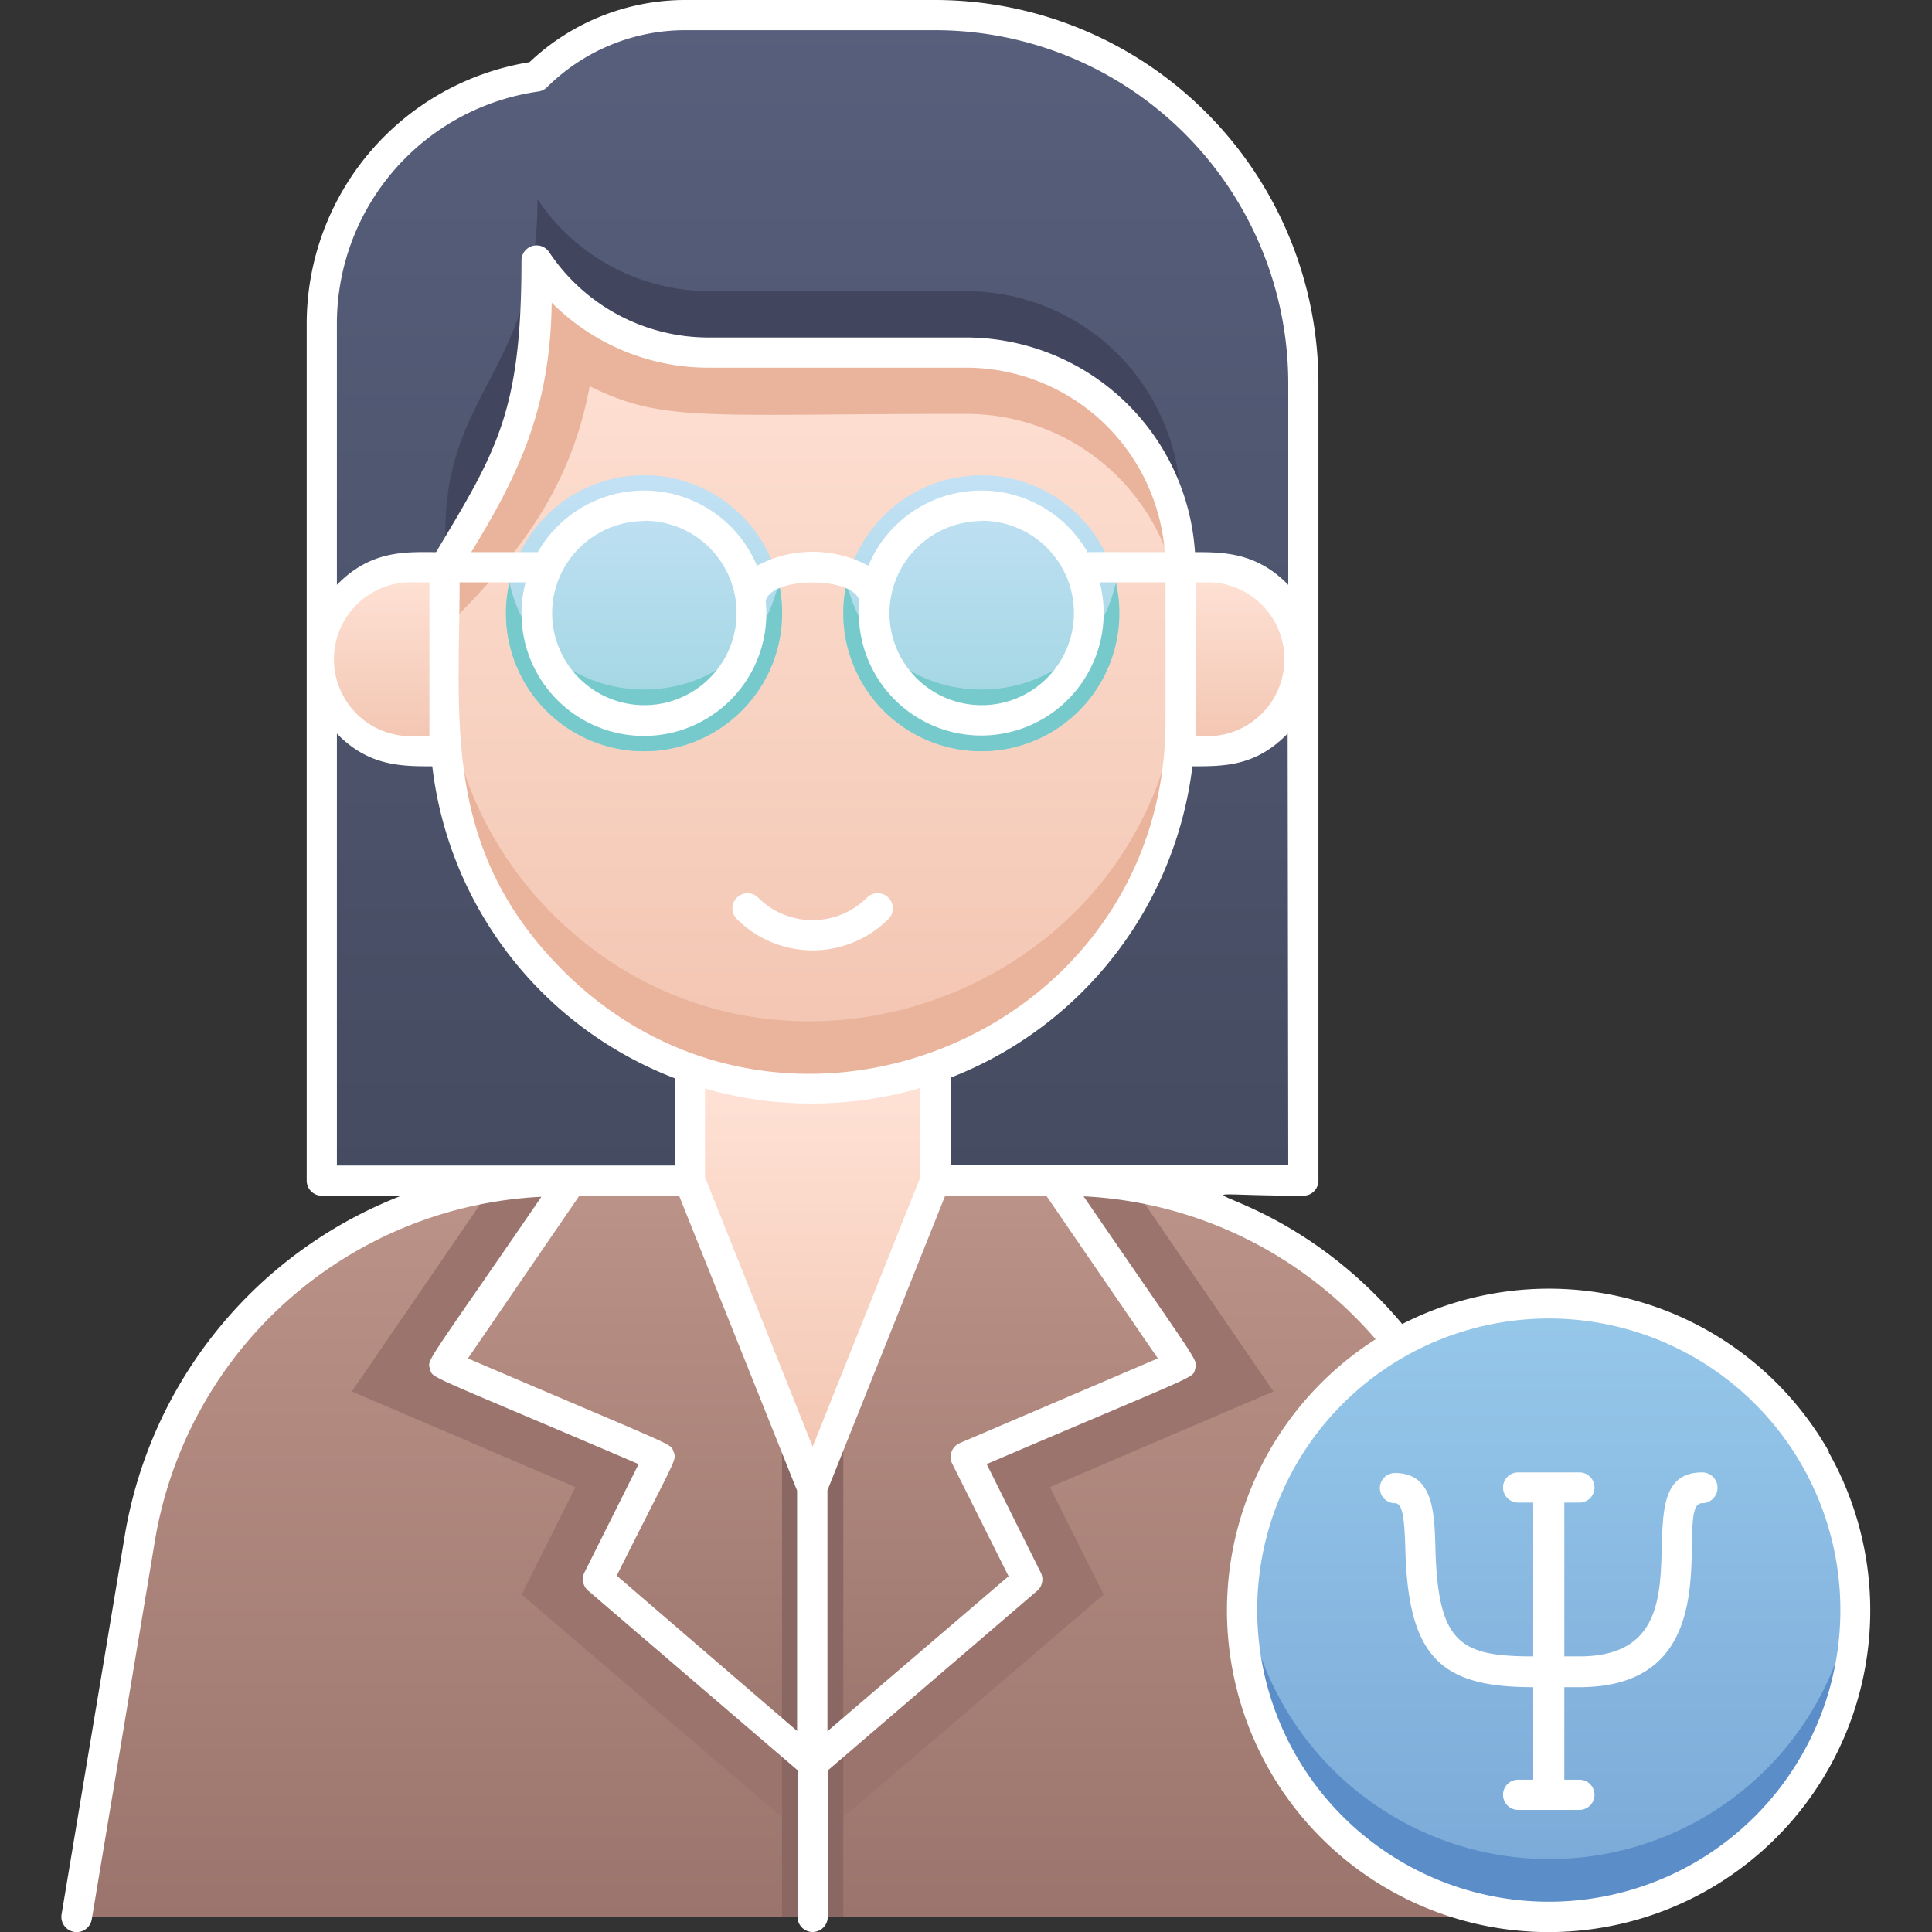 <svg id="Female_Psycolog" data-name="Female Psycolog" xmlns="http://www.w3.org/2000/svg" xmlns:xlink="http://www.w3.org/1999/xlink" viewBox="0 0 128 128"><rect x="0" y="0" width="128" height="128" fill="#333333" stroke="none"/><defs><style>.cls-1{fill:url(#linear-gradient);}.cls-2{fill:url(#linear-gradient-2);}.cls-3{fill:#5b8dc9;}.cls-4{fill:#9b756d;}.cls-5{fill:url(#linear-gradient-3);}.cls-6{fill:#8a6762;}.cls-7{fill:url(#linear-gradient-4);}.cls-8{fill:#42455e;}.cls-9{fill:url(#linear-gradient-5);}.cls-10{fill:url(#linear-gradient-6);}.cls-11{fill:#eab39b;}.cls-12{fill:url(#linear-gradient-7);}.cls-13{fill:url(#linear-gradient-8);}.cls-14{fill:url(#linear-gradient-9);}.cls-15{fill:url(#linear-gradient-10);}.cls-16{fill:#77cacb;}.cls-17{fill:#ffffff;}</style><linearGradient id="linear-gradient" x1="53.84" y1="126.97" x2="53.84" y2="78.19" gradientUnits="userSpaceOnUse"><stop offset="0" stop-color="#9b756d"/><stop offset="1" stop-color="#bc9388"/></linearGradient><linearGradient id="linear-gradient-2" x1="102.6" y1="126.97" x2="102.6" y2="86.33" gradientUnits="userSpaceOnUse"><stop offset="0" stop-color="#7aa8d7"/><stop offset="1" stop-color="#96c8ea"/></linearGradient><linearGradient id="linear-gradient-3" x1="53.84" y1="116.81" x2="53.84" y2="78.21" xlink:href="#linear-gradient"/><linearGradient id="linear-gradient-4" x1="53.84" y1="78.21" x2="53.84" y2="1.01" gradientUnits="userSpaceOnUse"><stop offset="0" stop-color="#454b60"/><stop offset="1" stop-color="#575f7c"/></linearGradient><linearGradient id="linear-gradient-5" x1="53.84" y1="98.53" x2="53.84" y2="70.71" gradientUnits="userSpaceOnUse"><stop offset="0" stop-color="#f2c4b0"/><stop offset="1" stop-color="#ffe3d7"/></linearGradient><linearGradient id="linear-gradient-6" x1="53.84" y1="72.12" x2="53.84" y2="17.26" xlink:href="#linear-gradient-5"/><linearGradient id="linear-gradient-7" x1="82.28" y1="49.77" x2="82.28" y2="37.58" xlink:href="#linear-gradient-5"/><linearGradient id="linear-gradient-8" x1="25.4" y1="49.77" x2="25.4" y2="37.58" xlink:href="#linear-gradient-5"/><linearGradient id="linear-gradient-9" x1="42.67" y1="49.77" x2="42.67" y2="31.48" gradientUnits="userSpaceOnUse"><stop offset="0" stop-color="#9dd5df"/><stop offset="1" stop-color="#c3e1f5"/></linearGradient><linearGradient id="linear-gradient-10" x1="65.01" y1="49.77" x2="65.01" y2="31.48" xlink:href="#linear-gradient-9"/></defs><title>Female Psycolog</title><path class="cls-1" d="M102.6,127H5.08l4.17-25A28.47,28.47,0,0,1,37.3,78.21c35.1,0,34.6-.16,37.75.39A28.35,28.35,0,0,1,92.62,88.94Z"/><circle class="cls-2" cx="102.6" cy="106.65" r="20.32"/><path class="cls-3" d="M112.59,124.35C98,132.56,80.64,120.62,82.4,104.54a20.32,20.32,0,0,0,40.45.51A20.34,20.34,0,0,1,112.59,124.35Z"/><path class="cls-4" d="M69.56,98.53l3.56,7.11L53.84,122.15,34.56,105.64l3.56-7.11L23.31,92.19l9.3-13.57c3.17-.55,1.51-.41,37.77-.41a26.76,26.76,0,0,1,4.67.39l9.32,13.59Z"/><polygon class="cls-5" points="69.86 78.21 78.22 90.4 64 96.49 68.06 104.62 53.84 116.81 39.62 104.62 43.68 96.49 29.46 90.4 37.82 78.21 69.86 78.21"/><path class="cls-6" d="M55.87,86.34V127H51.81V86.34A2,2,0,0,1,55.87,86.34Z"/><path class="cls-7" d="M21.34,78.21V21.47A16.54,16.54,0,0,1,35.56,5.07,13.87,13.87,0,0,1,45.37,1H62A24.37,24.37,0,0,1,86.35,25.39V78.21Z"/><path class="cls-8" d="M78.22,33.52v4.06A14.21,14.21,0,0,0,64,23.36H47a13.71,13.71,0,0,1-11.39-6.1c0,10.51-1.79,13.16-6.1,20.32V35.2c0-9.24,6.1-10.79,6.1-22A13.72,13.72,0,0,0,47,19.29H64A14.23,14.23,0,0,1,78.22,33.52Z"/><path class="cls-9" d="M62,70.71v7.5L53.84,98.53,45.71,78.21v-7.5A24.2,24.2,0,0,0,62,70.71Z"/><path class="cls-10" d="M78.22,37.58V47.74a24.38,24.38,0,1,1-48.76,0V37.58c4.3-7.13,6.1-9.89,6.1-20.32A13.71,13.71,0,0,0,47,23.36H64A14.21,14.21,0,0,1,78.22,37.58Z"/><path class="cls-11" d="M78.22,43.29v4.45a24.38,24.38,0,1,1-48.76,0V43.29a24.31,24.31,0,0,0,7.13,17.25C51.79,75.73,78.22,65.08,78.22,43.29Z"/><path class="cls-12" d="M80.25,49.77h-2V37.58h2a6.1,6.1,0,1,1,0,12.19Z"/><path class="cls-13" d="M27.43,37.58h2V49.77h-2a6.1,6.1,0,0,1,0-12.19Z"/><path class="cls-11" d="M78.22,37.58v4.06A14.21,14.21,0,0,0,64,27.42c-17.53,0-20,.59-24.93-1.83-1.31,7-4.93,11.43-9.61,16.05V37.58c4.3-7.13,6.1-9.89,6.1-20.32A13.71,13.71,0,0,0,47,23.36H64A14.21,14.21,0,0,1,78.22,37.58Z"/><circle class="cls-14" cx="42.67" cy="40.63" r="9.14"/><circle class="cls-15" cx="65.01" cy="40.63" r="9.14"/><circle class="cls-14" cx="42.67" cy="40.63" r="9.14"/><circle class="cls-15" cx="65.01" cy="40.63" r="9.14"/><path class="cls-16" d="M42.67,49.77a9.14,9.14,0,0,1-8.92-11.18c2.11,9.45,15.72,9.46,17.84,0A9.15,9.15,0,0,1,42.67,49.77Z"/><path class="cls-16" d="M65,49.77A9.14,9.14,0,0,1,56.1,38.59c2.11,9.45,15.72,9.46,17.83,0A9.14,9.14,0,0,1,65,49.77Z"/><path class="cls-17" d="M58.86,60.89a1,1,0,0,0-1.42-1.42,5.1,5.1,0,0,1-7.21,0,1,1,0,0,0-1.41,1.42A7.11,7.11,0,0,0,58.86,60.89Z"/><path class="cls-17" d="M121.18,96.19A21.34,21.34,0,0,0,92.9,87.72c-8.46-10.06-18.05-8.5-6.55-8.5a1,1,0,0,0,1-1V25.39A25.42,25.42,0,0,0,62,0H45.36A15,15,0,0,0,35.08,4.12,17.56,17.56,0,0,0,20.32,21.46V78.22a1,1,0,0,0,1,1h5.27A29.34,29.34,0,0,0,8.25,101.83l-4.17,25a1,1,0,0,0,2,.33l4.17-25A27.32,27.32,0,0,1,35.87,79.29C28.1,90.62,28.3,90.05,28.49,90.7S28,90.88,42.31,97l-3.59,7.18a1,1,0,0,0,.24,1.2l13.88,11.9V127a1,1,0,0,0,2,0v-9.7l13.87-11.9a1,1,0,0,0,.25-1.2L65.37,97C79.71,90.87,79,91.34,79.18,90.7s.4-.07-7.39-11.44a27.31,27.31,0,0,1,19.35,9.47,21.31,21.31,0,1,0,30,7.46Zm-35.83-19H63v-5.8A25.44,25.44,0,0,0,79,50.77c2.14,0,4.2,0,6.31-2.17ZM53.84,95.85,46.71,78V72.12a25.69,25.69,0,0,0,14.13,0c.19-.06.13-.62.13,5.89ZM28.45,48.77h-1a5.1,5.1,0,1,1,0-10.19h1ZM79.22,38.58h1a5.1,5.1,0,0,1,0,10.19h-1Zm-7.17-2a8.11,8.11,0,0,0-14.52.9,7.84,7.84,0,0,0-7.38,0,8.11,8.11,0,0,0-14.52-.9c-.24,0,.39,0-4.41,0,3-4.91,5.25-9.36,5.33-16.53a14.65,14.65,0,0,0,10.39,4.31H64A13.22,13.22,0,0,1,77.17,36.58C71,36.58,72.31,36.57,72.05,36.6Zm-7-2.08a6.11,6.11,0,1,1-6.12,6.11A6.12,6.12,0,0,1,65,34.52Zm-22.36,0a6.11,6.11,0,1,1-6.11,6.11A6.12,6.12,0,0,1,42.66,34.52ZM30.45,38.58h4.37a8.11,8.11,0,1,0,15.91,1.24c.35-1.64,5.86-1.64,6.21,0a8.11,8.11,0,1,0,15.92-1.24h4.36v9.16c0,20.84-25.29,31.19-39.93,16.55C29.24,56.24,30.45,47.62,30.45,38.58ZM22.32,21.46A15.54,15.54,0,0,1,35.69,6.06a1,1,0,0,0,.56-.29A13,13,0,0,1,45.36,2H62A23.41,23.41,0,0,1,85.35,25.39V38.75c-2.07-2.14-4.26-2.17-6.18-2.17A15.22,15.22,0,0,0,64,22.36H46.94A12.68,12.68,0,0,1,36.38,16.7a1,1,0,0,0-1.83.56c0,10-1.62,12.58-5.66,19.32-1.93,0-4.3-.18-6.57,2.17Zm0,55.76V48.6c2.09,2.17,4.29,2.17,6.32,2.17A25.3,25.3,0,0,0,44.71,71.44v5.78Zm18.54,27.17c4-8,4-7.65,3.76-8.22S45.26,96.1,31,90l7.37-10.76H45l7.81,19.52v15.92ZM63.61,95.6A1,1,0,0,0,63.1,97l3.72,7.43-12,10.27V98.74l7.8-19.52h6.7L76.71,90Zm48.5,27.9a19.32,19.32,0,1,1,7.33-26.32A19.33,19.33,0,0,1,112.11,123.5Z"/><path class="cls-17" d="M112.77,97.55c-5.77,0,1.25,12.19-8.13,12.19h-1V99.55h1a1,1,0,0,0,0-2h-4.06a1,1,0,0,0,0,2h1v10.19c-4.84,0-6.31-.85-6.48-7.15-.06-2.36-.13-5-2.68-5a1,1,0,0,0,0,2c.51,0,.63,1,.69,3.1.19,7.24,2.47,9.09,8.47,9.09v6.13h-1a1,1,0,0,0,0,2h4.06a1,1,0,0,0,0-2h-1v-6.13h1c10.52,0,6.08-12.19,8.13-12.19A1,1,0,0,0,112.77,97.55Z"/></svg>